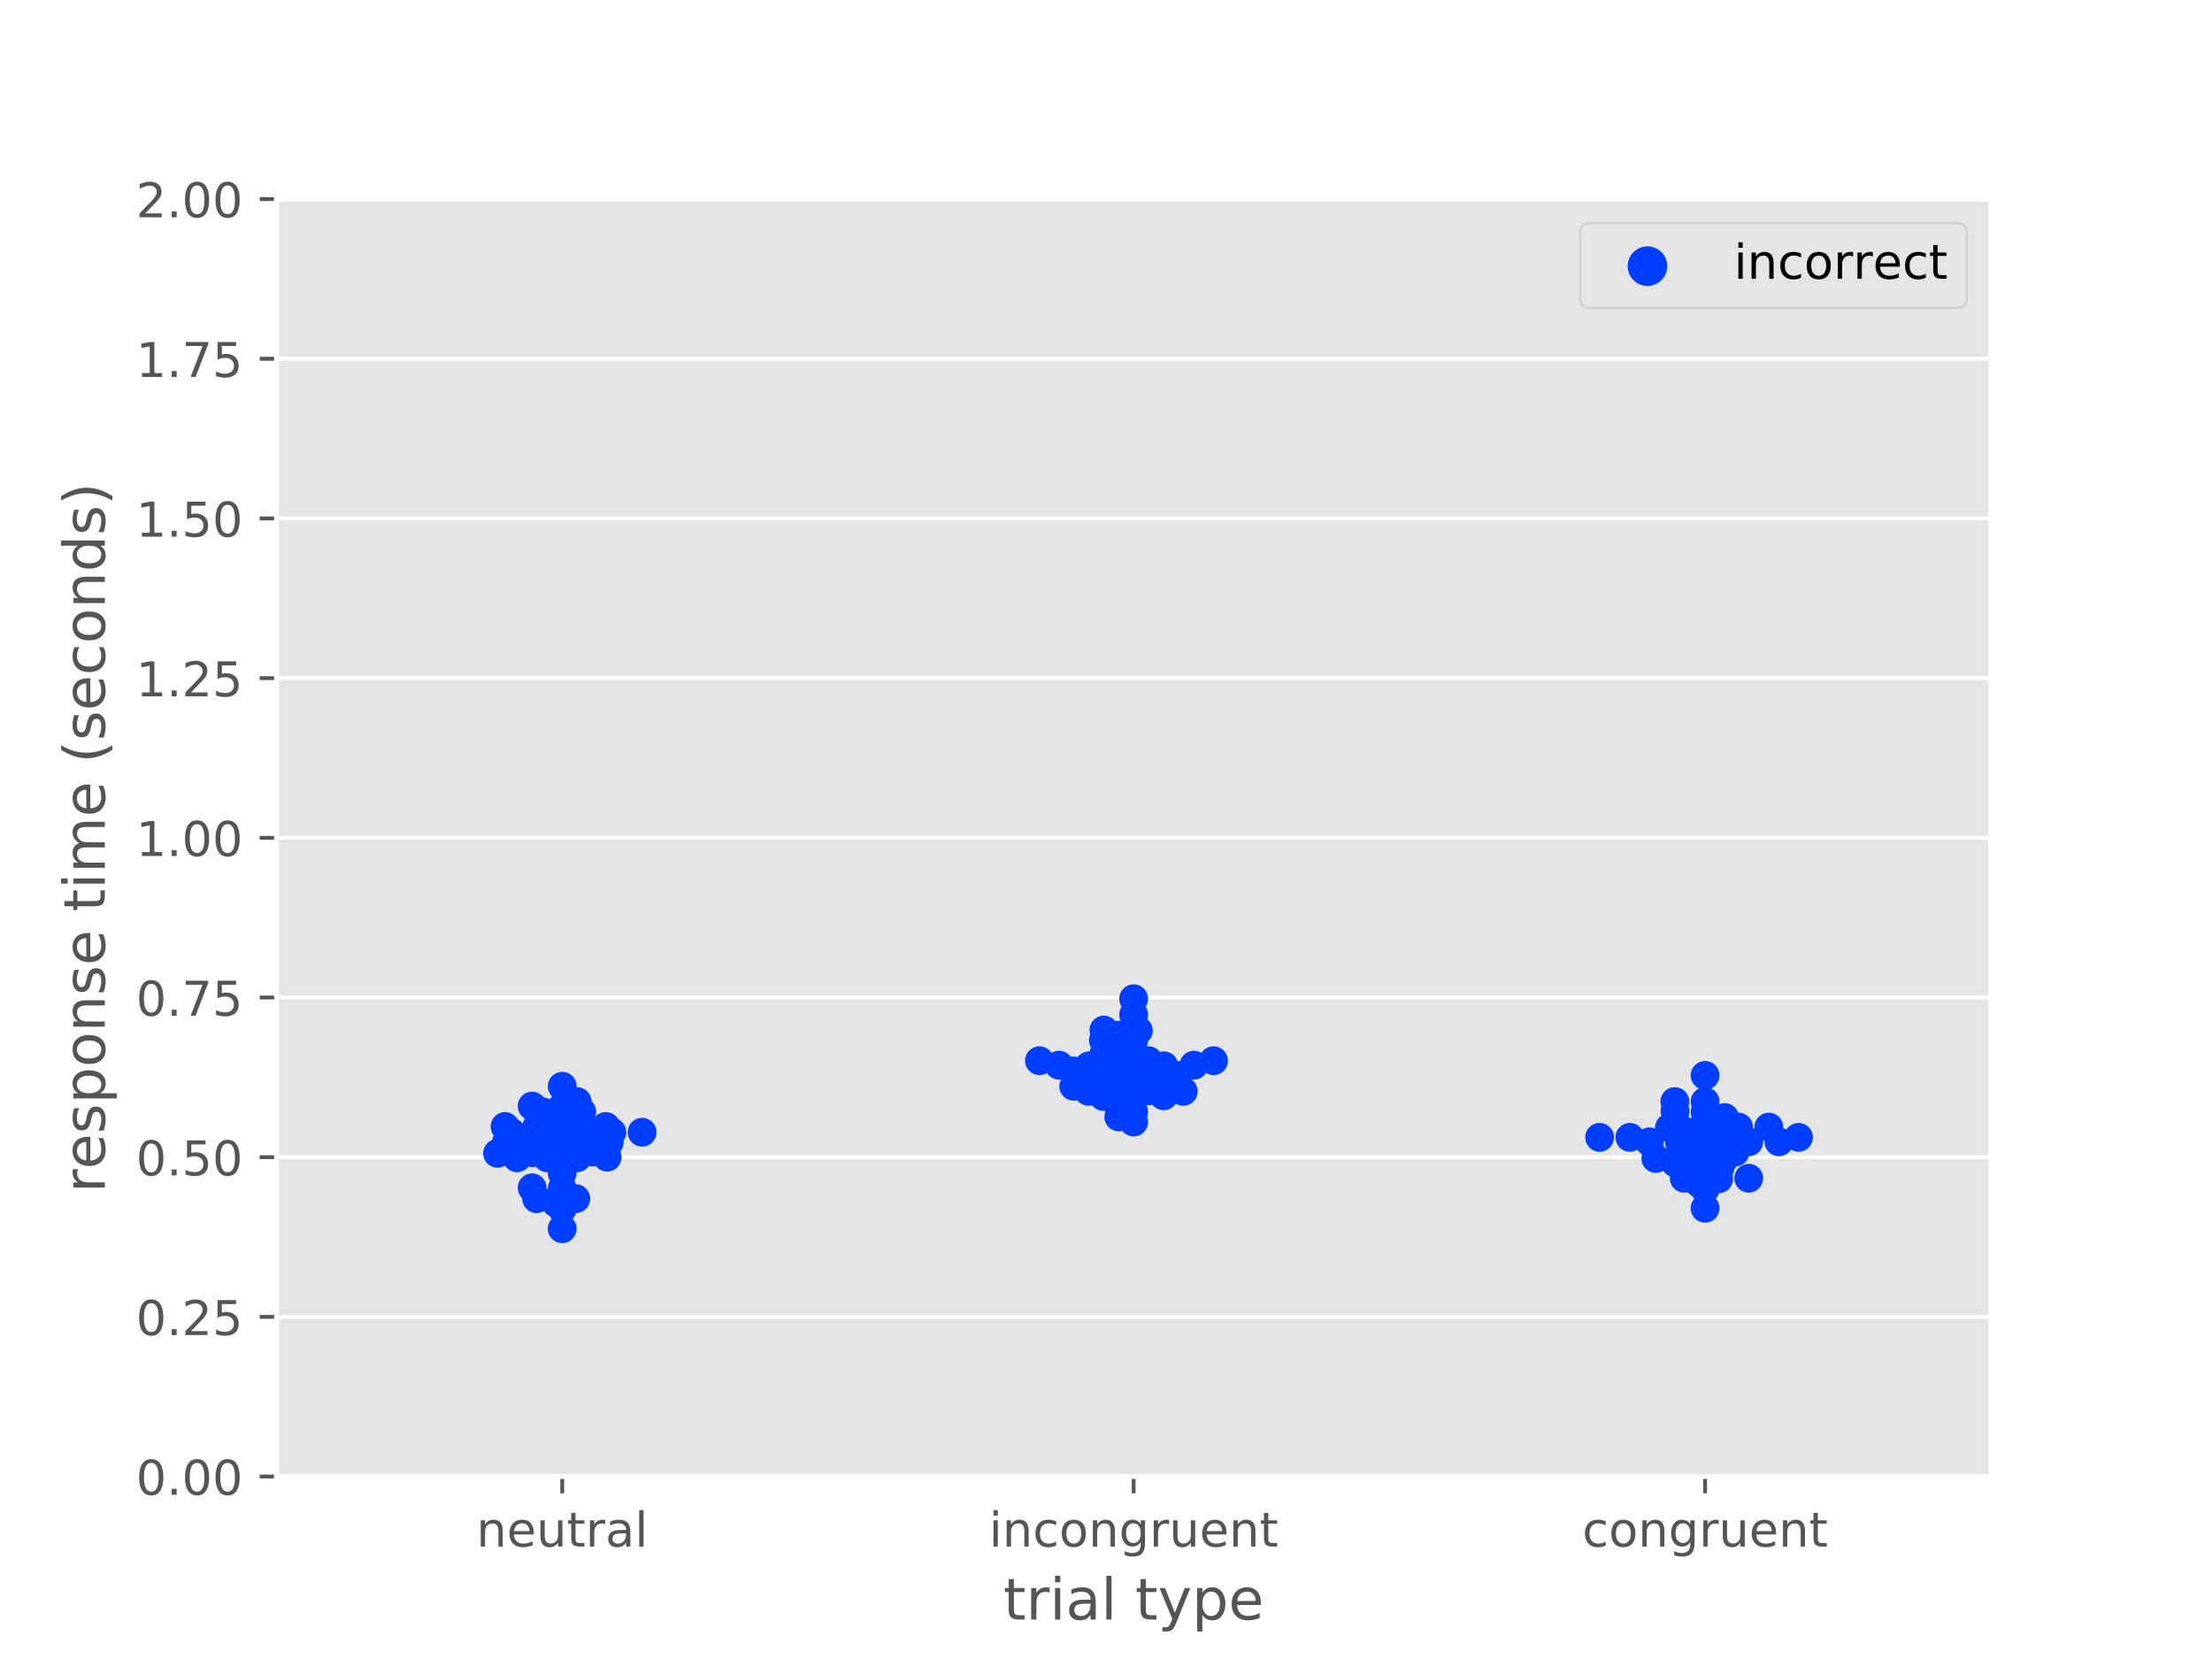 <?xml version="1.0" encoding="utf-8" standalone="no"?>
<!DOCTYPE svg PUBLIC "-//W3C//DTD SVG 1.1//EN"
  "http://www.w3.org/Graphics/SVG/1.1/DTD/svg11.dtd">
<!-- Created with matplotlib (https://matplotlib.org/) -->
<svg height="345.6pt" version="1.1" viewBox="0 0 460.8 345.6" width="460.8pt" xmlns="http://www.w3.org/2000/svg" xmlns:xlink="http://www.w3.org/1999/xlink">
 <defs>
  <style type="text/css">
*{stroke-linecap:butt;stroke-linejoin:round;}
  </style>
 </defs>
 <g id="figure_1">
  <g id="patch_1">
   <path d="M 0 345.6 
L 460.8 345.6 
L 460.8 0 
L 0 0 
z
" style="fill:#ffffff;"/>
  </g>
  <g id="axes_1">
   <g id="patch_2">
    <path d="M 57.6 307.584 
L 414.72 307.584 
L 414.72 41.472 
L 57.6 41.472 
z
" style="fill:#e5e5e5;"/>
   </g>
   <g id="matplotlib.axis_1">
    <g id="xtick_1">
     <g id="line2d_1">
      <defs>
       <path d="M 0 0 
L 0 3.5 
" id="m90f730a25e" style="stroke:#555555;stroke-width:0.8;"/>
      </defs>
      <g>
       <use style="fill:#555555;stroke:#555555;stroke-width:0.8;" x="117.12" xlink:href="#m90f730a25e" y="307.584"/>
      </g>
     </g>
     <g id="text_1">
      <!-- neutral -->
      <defs>
       <path d="M 54.891 33.016 
L 54.891 0 
L 45.906 0 
L 45.906 32.719 
Q 45.906 40.484 42.875 44.328 
Q 39.844 48.188 33.797 48.188 
Q 26.516 48.188 22.312 43.547 
Q 18.109 38.922 18.109 30.906 
L 18.109 0 
L 9.078 0 
L 9.078 54.688 
L 18.109 54.688 
L 18.109 46.188 
Q 21.344 51.125 25.703 53.562 
Q 30.078 56 35.797 56 
Q 45.219 56 50.047 50.172 
Q 54.891 44.344 54.891 33.016 
z
" id="DejaVuSans-110"/>
       <path d="M 56.203 29.594 
L 56.203 25.203 
L 14.891 25.203 
Q 15.484 15.922 20.484 11.062 
Q 25.484 6.203 34.422 6.203 
Q 39.594 6.203 44.453 7.469 
Q 49.312 8.734 54.109 11.281 
L 54.109 2.781 
Q 49.266 0.734 44.188 -0.344 
Q 39.109 -1.422 33.891 -1.422 
Q 20.797 -1.422 13.156 6.188 
Q 5.516 13.812 5.516 26.812 
Q 5.516 40.234 12.766 48.109 
Q 20.016 56 32.328 56 
Q 43.359 56 49.781 48.891 
Q 56.203 41.797 56.203 29.594 
z
M 47.219 32.234 
Q 47.125 39.594 43.094 43.984 
Q 39.062 48.391 32.422 48.391 
Q 24.906 48.391 20.391 44.141 
Q 15.875 39.891 15.188 32.172 
z
" id="DejaVuSans-101"/>
       <path d="M 8.5 21.578 
L 8.5 54.688 
L 17.484 54.688 
L 17.484 21.922 
Q 17.484 14.156 20.5 10.266 
Q 23.531 6.391 29.594 6.391 
Q 36.859 6.391 41.078 11.031 
Q 45.312 15.672 45.312 23.688 
L 45.312 54.688 
L 54.297 54.688 
L 54.297 0 
L 45.312 0 
L 45.312 8.406 
Q 42.047 3.422 37.719 1 
Q 33.406 -1.422 27.688 -1.422 
Q 18.266 -1.422 13.375 4.438 
Q 8.5 10.297 8.5 21.578 
z
M 31.109 56 
z
" id="DejaVuSans-117"/>
       <path d="M 18.312 70.219 
L 18.312 54.688 
L 36.812 54.688 
L 36.812 47.703 
L 18.312 47.703 
L 18.312 18.016 
Q 18.312 11.328 20.141 9.422 
Q 21.969 7.516 27.594 7.516 
L 36.812 7.516 
L 36.812 0 
L 27.594 0 
Q 17.188 0 13.234 3.875 
Q 9.281 7.766 9.281 18.016 
L 9.281 47.703 
L 2.688 47.703 
L 2.688 54.688 
L 9.281 54.688 
L 9.281 70.219 
z
" id="DejaVuSans-116"/>
       <path d="M 41.109 46.297 
Q 39.594 47.172 37.812 47.578 
Q 36.031 48 33.891 48 
Q 26.266 48 22.188 43.047 
Q 18.109 38.094 18.109 28.812 
L 18.109 0 
L 9.078 0 
L 9.078 54.688 
L 18.109 54.688 
L 18.109 46.188 
Q 20.953 51.172 25.484 53.578 
Q 30.031 56 36.531 56 
Q 37.453 56 38.578 55.875 
Q 39.703 55.766 41.062 55.516 
z
" id="DejaVuSans-114"/>
       <path d="M 34.281 27.484 
Q 23.391 27.484 19.188 25 
Q 14.984 22.516 14.984 16.5 
Q 14.984 11.719 18.141 8.906 
Q 21.297 6.109 26.703 6.109 
Q 34.188 6.109 38.703 11.406 
Q 43.219 16.703 43.219 25.484 
L 43.219 27.484 
z
M 52.203 31.203 
L 52.203 0 
L 43.219 0 
L 43.219 8.297 
Q 40.141 3.328 35.547 0.953 
Q 30.953 -1.422 24.312 -1.422 
Q 15.922 -1.422 10.953 3.297 
Q 6 8.016 6 15.922 
Q 6 25.141 12.172 29.828 
Q 18.359 34.516 30.609 34.516 
L 43.219 34.516 
L 43.219 35.406 
Q 43.219 41.609 39.141 45 
Q 35.062 48.391 27.688 48.391 
Q 23 48.391 18.547 47.266 
Q 14.109 46.141 10.016 43.891 
L 10.016 52.203 
Q 14.938 54.109 19.578 55.047 
Q 24.219 56 28.609 56 
Q 40.484 56 46.344 49.844 
Q 52.203 43.703 52.203 31.203 
z
" id="DejaVuSans-97"/>
       <path d="M 9.422 75.984 
L 18.406 75.984 
L 18.406 0 
L 9.422 0 
z
" id="DejaVuSans-108"/>
      </defs>
      <g style="fill:#555555;" transform="translate(99.237 322.182)scale(0.1 -0.1)">
       <use xlink:href="#DejaVuSans-110"/>
       <use x="63.379" xlink:href="#DejaVuSans-101"/>
       <use x="124.902" xlink:href="#DejaVuSans-117"/>
       <use x="188.281" xlink:href="#DejaVuSans-116"/>
       <use x="227.49" xlink:href="#DejaVuSans-114"/>
       <use x="268.604" xlink:href="#DejaVuSans-97"/>
       <use x="329.883" xlink:href="#DejaVuSans-108"/>
      </g>
     </g>
    </g>
    <g id="xtick_2">
     <g id="line2d_2">
      <g>
       <use style="fill:#555555;stroke:#555555;stroke-width:0.8;" x="236.16" xlink:href="#m90f730a25e" y="307.584"/>
      </g>
     </g>
     <g id="text_2">
      <!-- incongruent -->
      <defs>
       <path d="M 9.422 54.688 
L 18.406 54.688 
L 18.406 0 
L 9.422 0 
z
M 9.422 75.984 
L 18.406 75.984 
L 18.406 64.594 
L 9.422 64.594 
z
" id="DejaVuSans-105"/>
       <path d="M 48.781 52.594 
L 48.781 44.188 
Q 44.969 46.297 41.141 47.344 
Q 37.312 48.391 33.406 48.391 
Q 24.656 48.391 19.812 42.844 
Q 14.984 37.312 14.984 27.297 
Q 14.984 17.281 19.812 11.734 
Q 24.656 6.203 33.406 6.203 
Q 37.312 6.203 41.141 7.25 
Q 44.969 8.297 48.781 10.406 
L 48.781 2.094 
Q 45.016 0.344 40.984 -0.531 
Q 36.969 -1.422 32.422 -1.422 
Q 20.062 -1.422 12.781 6.344 
Q 5.516 14.109 5.516 27.297 
Q 5.516 40.672 12.859 48.328 
Q 20.219 56 33.016 56 
Q 37.156 56 41.109 55.141 
Q 45.062 54.297 48.781 52.594 
z
" id="DejaVuSans-99"/>
       <path d="M 30.609 48.391 
Q 23.391 48.391 19.188 42.75 
Q 14.984 37.109 14.984 27.297 
Q 14.984 17.484 19.156 11.844 
Q 23.344 6.203 30.609 6.203 
Q 37.797 6.203 41.984 11.859 
Q 46.188 17.531 46.188 27.297 
Q 46.188 37.016 41.984 42.703 
Q 37.797 48.391 30.609 48.391 
z
M 30.609 56 
Q 42.328 56 49.016 48.375 
Q 55.719 40.766 55.719 27.297 
Q 55.719 13.875 49.016 6.219 
Q 42.328 -1.422 30.609 -1.422 
Q 18.844 -1.422 12.172 6.219 
Q 5.516 13.875 5.516 27.297 
Q 5.516 40.766 12.172 48.375 
Q 18.844 56 30.609 56 
z
" id="DejaVuSans-111"/>
       <path d="M 45.406 27.984 
Q 45.406 37.75 41.375 43.109 
Q 37.359 48.484 30.078 48.484 
Q 22.859 48.484 18.828 43.109 
Q 14.797 37.75 14.797 27.984 
Q 14.797 18.266 18.828 12.891 
Q 22.859 7.516 30.078 7.516 
Q 37.359 7.516 41.375 12.891 
Q 45.406 18.266 45.406 27.984 
z
M 54.391 6.781 
Q 54.391 -7.172 48.188 -13.984 
Q 42 -20.797 29.203 -20.797 
Q 24.469 -20.797 20.266 -20.094 
Q 16.062 -19.391 12.109 -17.922 
L 12.109 -9.188 
Q 16.062 -11.328 19.922 -12.344 
Q 23.781 -13.375 27.781 -13.375 
Q 36.625 -13.375 41.016 -8.766 
Q 45.406 -4.156 45.406 5.172 
L 45.406 9.625 
Q 42.625 4.781 38.281 2.391 
Q 33.938 0 27.875 0 
Q 17.828 0 11.672 7.656 
Q 5.516 15.328 5.516 27.984 
Q 5.516 40.672 11.672 48.328 
Q 17.828 56 27.875 56 
Q 33.938 56 38.281 53.609 
Q 42.625 51.219 45.406 46.391 
L 45.406 54.688 
L 54.391 54.688 
z
" id="DejaVuSans-103"/>
      </defs>
      <g style="fill:#555555;" transform="translate(206.021 322.182)scale(0.1 -0.1)">
       <use xlink:href="#DejaVuSans-105"/>
       <use x="27.783" xlink:href="#DejaVuSans-110"/>
       <use x="91.162" xlink:href="#DejaVuSans-99"/>
       <use x="146.143" xlink:href="#DejaVuSans-111"/>
       <use x="207.324" xlink:href="#DejaVuSans-110"/>
       <use x="270.703" xlink:href="#DejaVuSans-103"/>
       <use x="334.18" xlink:href="#DejaVuSans-114"/>
       <use x="375.293" xlink:href="#DejaVuSans-117"/>
       <use x="438.672" xlink:href="#DejaVuSans-101"/>
       <use x="500.195" xlink:href="#DejaVuSans-110"/>
       <use x="563.574" xlink:href="#DejaVuSans-116"/>
      </g>
     </g>
    </g>
    <g id="xtick_3">
     <g id="line2d_3">
      <g>
       <use style="fill:#555555;stroke:#555555;stroke-width:0.8;" x="355.2" xlink:href="#m90f730a25e" y="307.584"/>
      </g>
     </g>
     <g id="text_3">
      <!-- congruent -->
      <g style="fill:#555555;" transform="translate(329.619 322.182)scale(0.1 -0.1)">
       <use xlink:href="#DejaVuSans-99"/>
       <use x="54.98" xlink:href="#DejaVuSans-111"/>
       <use x="116.162" xlink:href="#DejaVuSans-110"/>
       <use x="179.541" xlink:href="#DejaVuSans-103"/>
       <use x="243.018" xlink:href="#DejaVuSans-114"/>
       <use x="284.131" xlink:href="#DejaVuSans-117"/>
       <use x="347.51" xlink:href="#DejaVuSans-101"/>
       <use x="409.033" xlink:href="#DejaVuSans-110"/>
       <use x="472.412" xlink:href="#DejaVuSans-116"/>
      </g>
     </g>
    </g>
    <g id="text_4">
     <!-- trial type -->
     <defs>
      <path id="DejaVuSans-32"/>
      <path d="M 32.172 -5.078 
Q 28.375 -14.844 24.75 -17.812 
Q 21.141 -20.797 15.094 -20.797 
L 7.906 -20.797 
L 7.906 -13.281 
L 13.188 -13.281 
Q 16.891 -13.281 18.938 -11.516 
Q 21 -9.766 23.484 -3.219 
L 25.094 0.875 
L 2.984 54.688 
L 12.5 54.688 
L 29.594 11.922 
L 46.688 54.688 
L 56.203 54.688 
z
" id="DejaVuSans-121"/>
      <path d="M 18.109 8.203 
L 18.109 -20.797 
L 9.078 -20.797 
L 9.078 54.688 
L 18.109 54.688 
L 18.109 46.391 
Q 20.953 51.266 25.266 53.625 
Q 29.594 56 35.594 56 
Q 45.562 56 51.781 48.094 
Q 58.016 40.188 58.016 27.297 
Q 58.016 14.406 51.781 6.484 
Q 45.562 -1.422 35.594 -1.422 
Q 29.594 -1.422 25.266 0.953 
Q 20.953 3.328 18.109 8.203 
z
M 48.688 27.297 
Q 48.688 37.203 44.609 42.844 
Q 40.531 48.484 33.406 48.484 
Q 26.266 48.484 22.188 42.844 
Q 18.109 37.203 18.109 27.297 
Q 18.109 17.391 22.188 11.75 
Q 26.266 6.109 33.406 6.109 
Q 40.531 6.109 44.609 11.75 
Q 48.688 17.391 48.688 27.297 
z
" id="DejaVuSans-112"/>
     </defs>
     <g style="fill:#555555;" transform="translate(209.019 337.38)scale(0.12 -0.12)">
      <use xlink:href="#DejaVuSans-116"/>
      <use x="39.209" xlink:href="#DejaVuSans-114"/>
      <use x="80.322" xlink:href="#DejaVuSans-105"/>
      <use x="108.105" xlink:href="#DejaVuSans-97"/>
      <use x="169.385" xlink:href="#DejaVuSans-108"/>
      <use x="197.168" xlink:href="#DejaVuSans-32"/>
      <use x="228.955" xlink:href="#DejaVuSans-116"/>
      <use x="268.164" xlink:href="#DejaVuSans-121"/>
      <use x="327.344" xlink:href="#DejaVuSans-112"/>
      <use x="390.82" xlink:href="#DejaVuSans-101"/>
     </g>
    </g>
   </g>
   <g id="matplotlib.axis_2">
    <g id="ytick_1">
     <g id="line2d_4">
      <path clip-path="url(#p87dfe7464a)" d="M 57.6 307.584 
L 414.72 307.584 
" style="fill:none;stroke:#ffffff;stroke-linecap:square;stroke-width:0.8;"/>
     </g>
     <g id="line2d_5">
      <defs>
       <path d="M 0 0 
L -3.5 0 
" id="m99ea43dc47" style="stroke:#555555;stroke-width:0.8;"/>
      </defs>
      <g>
       <use style="fill:#555555;stroke:#555555;stroke-width:0.8;" x="57.6" xlink:href="#m99ea43dc47" y="307.584"/>
      </g>
     </g>
     <g id="text_5">
      <!-- 0.00 -->
      <defs>
       <path d="M 31.781 66.406 
Q 24.172 66.406 20.328 58.906 
Q 16.5 51.422 16.5 36.375 
Q 16.5 21.391 20.328 13.891 
Q 24.172 6.391 31.781 6.391 
Q 39.453 6.391 43.281 13.891 
Q 47.125 21.391 47.125 36.375 
Q 47.125 51.422 43.281 58.906 
Q 39.453 66.406 31.781 66.406 
z
M 31.781 74.219 
Q 44.047 74.219 50.516 64.516 
Q 56.984 54.828 56.984 36.375 
Q 56.984 17.969 50.516 8.266 
Q 44.047 -1.422 31.781 -1.422 
Q 19.531 -1.422 13.062 8.266 
Q 6.594 17.969 6.594 36.375 
Q 6.594 54.828 13.062 64.516 
Q 19.531 74.219 31.781 74.219 
z
" id="DejaVuSans-48"/>
       <path d="M 10.688 12.406 
L 21 12.406 
L 21 0 
L 10.688 0 
z
" id="DejaVuSans-46"/>
      </defs>
      <g style="fill:#555555;" transform="translate(28.334 311.383)scale(0.1 -0.1)">
       <use xlink:href="#DejaVuSans-48"/>
       <use x="63.623" xlink:href="#DejaVuSans-46"/>
       <use x="95.41" xlink:href="#DejaVuSans-48"/>
       <use x="159.033" xlink:href="#DejaVuSans-48"/>
      </g>
     </g>
    </g>
    <g id="ytick_2">
     <g id="line2d_6">
      <path clip-path="url(#p87dfe7464a)" d="M 57.6 274.32 
L 414.72 274.32 
" style="fill:none;stroke:#ffffff;stroke-linecap:square;stroke-width:0.8;"/>
     </g>
     <g id="line2d_7">
      <g>
       <use style="fill:#555555;stroke:#555555;stroke-width:0.8;" x="57.6" xlink:href="#m99ea43dc47" y="274.32"/>
      </g>
     </g>
     <g id="text_6">
      <!-- 0.25 -->
      <defs>
       <path d="M 19.188 8.297 
L 53.609 8.297 
L 53.609 0 
L 7.328 0 
L 7.328 8.297 
Q 12.938 14.109 22.625 23.891 
Q 32.328 33.688 34.812 36.531 
Q 39.547 41.844 41.422 45.531 
Q 43.312 49.219 43.312 52.781 
Q 43.312 58.594 39.234 62.25 
Q 35.156 65.922 28.609 65.922 
Q 23.969 65.922 18.812 64.312 
Q 13.672 62.703 7.812 59.422 
L 7.812 69.391 
Q 13.766 71.781 18.938 73 
Q 24.125 74.219 28.422 74.219 
Q 39.75 74.219 46.484 68.547 
Q 53.219 62.891 53.219 53.422 
Q 53.219 48.922 51.531 44.891 
Q 49.859 40.875 45.406 35.406 
Q 44.188 33.984 37.641 27.219 
Q 31.109 20.453 19.188 8.297 
z
" id="DejaVuSans-50"/>
       <path d="M 10.797 72.906 
L 49.516 72.906 
L 49.516 64.594 
L 19.828 64.594 
L 19.828 46.734 
Q 21.969 47.469 24.109 47.828 
Q 26.266 48.188 28.422 48.188 
Q 40.625 48.188 47.75 41.5 
Q 54.891 34.812 54.891 23.391 
Q 54.891 11.625 47.562 5.094 
Q 40.234 -1.422 26.906 -1.422 
Q 22.312 -1.422 17.547 -0.641 
Q 12.797 0.141 7.719 1.703 
L 7.719 11.625 
Q 12.109 9.234 16.797 8.062 
Q 21.484 6.891 26.703 6.891 
Q 35.156 6.891 40.078 11.328 
Q 45.016 15.766 45.016 23.391 
Q 45.016 31 40.078 35.438 
Q 35.156 39.891 26.703 39.891 
Q 22.75 39.891 18.812 39.016 
Q 14.891 38.141 10.797 36.281 
z
" id="DejaVuSans-53"/>
      </defs>
      <g style="fill:#555555;" transform="translate(28.334 278.119)scale(0.1 -0.1)">
       <use xlink:href="#DejaVuSans-48"/>
       <use x="63.623" xlink:href="#DejaVuSans-46"/>
       <use x="95.41" xlink:href="#DejaVuSans-50"/>
       <use x="159.033" xlink:href="#DejaVuSans-53"/>
      </g>
     </g>
    </g>
    <g id="ytick_3">
     <g id="line2d_8">
      <path clip-path="url(#p87dfe7464a)" d="M 57.6 241.056 
L 414.72 241.056 
" style="fill:none;stroke:#ffffff;stroke-linecap:square;stroke-width:0.8;"/>
     </g>
     <g id="line2d_9">
      <g>
       <use style="fill:#555555;stroke:#555555;stroke-width:0.8;" x="57.6" xlink:href="#m99ea43dc47" y="241.056"/>
      </g>
     </g>
     <g id="text_7">
      <!-- 0.50 -->
      <g style="fill:#555555;" transform="translate(28.334 244.855)scale(0.1 -0.1)">
       <use xlink:href="#DejaVuSans-48"/>
       <use x="63.623" xlink:href="#DejaVuSans-46"/>
       <use x="95.41" xlink:href="#DejaVuSans-53"/>
       <use x="159.033" xlink:href="#DejaVuSans-48"/>
      </g>
     </g>
    </g>
    <g id="ytick_4">
     <g id="line2d_10">
      <path clip-path="url(#p87dfe7464a)" d="M 57.6 207.792 
L 414.72 207.792 
" style="fill:none;stroke:#ffffff;stroke-linecap:square;stroke-width:0.8;"/>
     </g>
     <g id="line2d_11">
      <g>
       <use style="fill:#555555;stroke:#555555;stroke-width:0.8;" x="57.6" xlink:href="#m99ea43dc47" y="207.792"/>
      </g>
     </g>
     <g id="text_8">
      <!-- 0.75 -->
      <defs>
       <path d="M 8.203 72.906 
L 55.078 72.906 
L 55.078 68.703 
L 28.609 0 
L 18.312 0 
L 43.219 64.594 
L 8.203 64.594 
z
" id="DejaVuSans-55"/>
      </defs>
      <g style="fill:#555555;" transform="translate(28.334 211.591)scale(0.1 -0.1)">
       <use xlink:href="#DejaVuSans-48"/>
       <use x="63.623" xlink:href="#DejaVuSans-46"/>
       <use x="95.41" xlink:href="#DejaVuSans-55"/>
       <use x="159.033" xlink:href="#DejaVuSans-53"/>
      </g>
     </g>
    </g>
    <g id="ytick_5">
     <g id="line2d_12">
      <path clip-path="url(#p87dfe7464a)" d="M 57.6 174.528 
L 414.72 174.528 
" style="fill:none;stroke:#ffffff;stroke-linecap:square;stroke-width:0.8;"/>
     </g>
     <g id="line2d_13">
      <g>
       <use style="fill:#555555;stroke:#555555;stroke-width:0.8;" x="57.6" xlink:href="#m99ea43dc47" y="174.528"/>
      </g>
     </g>
     <g id="text_9">
      <!-- 1.00 -->
      <defs>
       <path d="M 12.406 8.297 
L 28.516 8.297 
L 28.516 63.922 
L 10.984 60.406 
L 10.984 69.391 
L 28.422 72.906 
L 38.281 72.906 
L 38.281 8.297 
L 54.391 8.297 
L 54.391 0 
L 12.406 0 
z
" id="DejaVuSans-49"/>
      </defs>
      <g style="fill:#555555;" transform="translate(28.334 178.327)scale(0.1 -0.1)">
       <use xlink:href="#DejaVuSans-49"/>
       <use x="63.623" xlink:href="#DejaVuSans-46"/>
       <use x="95.41" xlink:href="#DejaVuSans-48"/>
       <use x="159.033" xlink:href="#DejaVuSans-48"/>
      </g>
     </g>
    </g>
    <g id="ytick_6">
     <g id="line2d_14">
      <path clip-path="url(#p87dfe7464a)" d="M 57.6 141.264 
L 414.72 141.264 
" style="fill:none;stroke:#ffffff;stroke-linecap:square;stroke-width:0.8;"/>
     </g>
     <g id="line2d_15">
      <g>
       <use style="fill:#555555;stroke:#555555;stroke-width:0.8;" x="57.6" xlink:href="#m99ea43dc47" y="141.264"/>
      </g>
     </g>
     <g id="text_10">
      <!-- 1.25 -->
      <g style="fill:#555555;" transform="translate(28.334 145.063)scale(0.1 -0.1)">
       <use xlink:href="#DejaVuSans-49"/>
       <use x="63.623" xlink:href="#DejaVuSans-46"/>
       <use x="95.41" xlink:href="#DejaVuSans-50"/>
       <use x="159.033" xlink:href="#DejaVuSans-53"/>
      </g>
     </g>
    </g>
    <g id="ytick_7">
     <g id="line2d_16">
      <path clip-path="url(#p87dfe7464a)" d="M 57.6 108 
L 414.72 108 
" style="fill:none;stroke:#ffffff;stroke-linecap:square;stroke-width:0.8;"/>
     </g>
     <g id="line2d_17">
      <g>
       <use style="fill:#555555;stroke:#555555;stroke-width:0.8;" x="57.6" xlink:href="#m99ea43dc47" y="108"/>
      </g>
     </g>
     <g id="text_11">
      <!-- 1.50 -->
      <g style="fill:#555555;" transform="translate(28.334 111.799)scale(0.1 -0.1)">
       <use xlink:href="#DejaVuSans-49"/>
       <use x="63.623" xlink:href="#DejaVuSans-46"/>
       <use x="95.41" xlink:href="#DejaVuSans-53"/>
       <use x="159.033" xlink:href="#DejaVuSans-48"/>
      </g>
     </g>
    </g>
    <g id="ytick_8">
     <g id="line2d_18">
      <path clip-path="url(#p87dfe7464a)" d="M 57.6 74.736 
L 414.72 74.736 
" style="fill:none;stroke:#ffffff;stroke-linecap:square;stroke-width:0.8;"/>
     </g>
     <g id="line2d_19">
      <g>
       <use style="fill:#555555;stroke:#555555;stroke-width:0.8;" x="57.6" xlink:href="#m99ea43dc47" y="74.736"/>
      </g>
     </g>
     <g id="text_12">
      <!-- 1.75 -->
      <g style="fill:#555555;" transform="translate(28.334 78.535)scale(0.1 -0.1)">
       <use xlink:href="#DejaVuSans-49"/>
       <use x="63.623" xlink:href="#DejaVuSans-46"/>
       <use x="95.41" xlink:href="#DejaVuSans-55"/>
       <use x="159.033" xlink:href="#DejaVuSans-53"/>
      </g>
     </g>
    </g>
    <g id="ytick_9">
     <g id="line2d_20">
      <path clip-path="url(#p87dfe7464a)" d="M 57.6 41.472 
L 414.72 41.472 
" style="fill:none;stroke:#ffffff;stroke-linecap:square;stroke-width:0.8;"/>
     </g>
     <g id="line2d_21">
      <g>
       <use style="fill:#555555;stroke:#555555;stroke-width:0.8;" x="57.6" xlink:href="#m99ea43dc47" y="41.472"/>
      </g>
     </g>
     <g id="text_13">
      <!-- 2.00 -->
      <g style="fill:#555555;" transform="translate(28.334 45.271)scale(0.1 -0.1)">
       <use xlink:href="#DejaVuSans-50"/>
       <use x="63.623" xlink:href="#DejaVuSans-46"/>
       <use x="95.41" xlink:href="#DejaVuSans-48"/>
       <use x="159.033" xlink:href="#DejaVuSans-48"/>
      </g>
     </g>
    </g>
    <g id="text_14">
     <!-- response time (seconds) -->
     <defs>
      <path d="M 44.281 53.078 
L 44.281 44.578 
Q 40.484 46.531 36.375 47.5 
Q 32.281 48.484 27.875 48.484 
Q 21.188 48.484 17.844 46.438 
Q 14.5 44.391 14.5 40.281 
Q 14.5 37.156 16.891 35.375 
Q 19.281 33.594 26.516 31.984 
L 29.594 31.297 
Q 39.156 29.25 43.188 25.516 
Q 47.219 21.781 47.219 15.094 
Q 47.219 7.469 41.188 3.016 
Q 35.156 -1.422 24.609 -1.422 
Q 20.219 -1.422 15.453 -0.562 
Q 10.688 0.297 5.422 2 
L 5.422 11.281 
Q 10.406 8.688 15.234 7.391 
Q 20.062 6.109 24.812 6.109 
Q 31.156 6.109 34.562 8.281 
Q 37.984 10.453 37.984 14.406 
Q 37.984 18.062 35.516 20.016 
Q 33.062 21.969 24.703 23.781 
L 21.578 24.516 
Q 13.234 26.266 9.516 29.906 
Q 5.812 33.547 5.812 39.891 
Q 5.812 47.609 11.281 51.797 
Q 16.75 56 26.812 56 
Q 31.781 56 36.172 55.266 
Q 40.578 54.547 44.281 53.078 
z
" id="DejaVuSans-115"/>
      <path d="M 52 44.188 
Q 55.375 50.25 60.062 53.125 
Q 64.75 56 71.094 56 
Q 79.641 56 84.281 50.016 
Q 88.922 44.047 88.922 33.016 
L 88.922 0 
L 79.891 0 
L 79.891 32.719 
Q 79.891 40.578 77.094 44.375 
Q 74.312 48.188 68.609 48.188 
Q 61.625 48.188 57.562 43.547 
Q 53.516 38.922 53.516 30.906 
L 53.516 0 
L 44.484 0 
L 44.484 32.719 
Q 44.484 40.625 41.703 44.406 
Q 38.922 48.188 33.109 48.188 
Q 26.219 48.188 22.156 43.531 
Q 18.109 38.875 18.109 30.906 
L 18.109 0 
L 9.078 0 
L 9.078 54.688 
L 18.109 54.688 
L 18.109 46.188 
Q 21.188 51.219 25.484 53.609 
Q 29.781 56 35.688 56 
Q 41.656 56 45.828 52.969 
Q 50 49.953 52 44.188 
z
" id="DejaVuSans-109"/>
      <path d="M 31 75.875 
Q 24.469 64.656 21.281 53.656 
Q 18.109 42.672 18.109 31.391 
Q 18.109 20.125 21.312 9.062 
Q 24.516 -2 31 -13.188 
L 23.188 -13.188 
Q 15.875 -1.703 12.234 9.375 
Q 8.594 20.453 8.594 31.391 
Q 8.594 42.281 12.203 53.312 
Q 15.828 64.359 23.188 75.875 
z
" id="DejaVuSans-40"/>
      <path d="M 45.406 46.391 
L 45.406 75.984 
L 54.391 75.984 
L 54.391 0 
L 45.406 0 
L 45.406 8.203 
Q 42.578 3.328 38.25 0.953 
Q 33.938 -1.422 27.875 -1.422 
Q 17.969 -1.422 11.734 6.484 
Q 5.516 14.406 5.516 27.297 
Q 5.516 40.188 11.734 48.094 
Q 17.969 56 27.875 56 
Q 33.938 56 38.25 53.625 
Q 42.578 51.266 45.406 46.391 
z
M 14.797 27.297 
Q 14.797 17.391 18.875 11.75 
Q 22.953 6.109 30.078 6.109 
Q 37.203 6.109 41.297 11.75 
Q 45.406 17.391 45.406 27.297 
Q 45.406 37.203 41.297 42.844 
Q 37.203 48.484 30.078 48.484 
Q 22.953 48.484 18.875 42.844 
Q 14.797 37.203 14.797 27.297 
z
" id="DejaVuSans-100"/>
      <path d="M 8.016 75.875 
L 15.828 75.875 
Q 23.141 64.359 26.781 53.312 
Q 30.422 42.281 30.422 31.391 
Q 30.422 20.453 26.781 9.375 
Q 23.141 -1.703 15.828 -13.188 
L 8.016 -13.188 
Q 14.5 -2 17.703 9.062 
Q 20.906 20.125 20.906 31.391 
Q 20.906 42.672 17.703 53.656 
Q 14.5 64.656 8.016 75.875 
z
" id="DejaVuSans-41"/>
     </defs>
     <g style="fill:#555555;" transform="translate(21.839 248.486)rotate(-90)scale(0.12 -0.12)">
      <use xlink:href="#DejaVuSans-114"/>
      <use x="41.082" xlink:href="#DejaVuSans-101"/>
      <use x="102.605" xlink:href="#DejaVuSans-115"/>
      <use x="154.705" xlink:href="#DejaVuSans-112"/>
      <use x="218.182" xlink:href="#DejaVuSans-111"/>
      <use x="279.363" xlink:href="#DejaVuSans-110"/>
      <use x="342.742" xlink:href="#DejaVuSans-115"/>
      <use x="394.842" xlink:href="#DejaVuSans-101"/>
      <use x="456.365" xlink:href="#DejaVuSans-32"/>
      <use x="488.152" xlink:href="#DejaVuSans-116"/>
      <use x="527.361" xlink:href="#DejaVuSans-105"/>
      <use x="555.145" xlink:href="#DejaVuSans-109"/>
      <use x="652.557" xlink:href="#DejaVuSans-101"/>
      <use x="714.08" xlink:href="#DejaVuSans-32"/>
      <use x="745.867" xlink:href="#DejaVuSans-40"/>
      <use x="784.881" xlink:href="#DejaVuSans-115"/>
      <use x="836.98" xlink:href="#DejaVuSans-101"/>
      <use x="898.504" xlink:href="#DejaVuSans-99"/>
      <use x="953.484" xlink:href="#DejaVuSans-111"/>
      <use x="1014.666" xlink:href="#DejaVuSans-110"/>
      <use x="1078.045" xlink:href="#DejaVuSans-100"/>
      <use x="1141.521" xlink:href="#DejaVuSans-115"/>
      <use x="1193.621" xlink:href="#DejaVuSans-41"/>
     </g>
    </g>
   </g>
   <g id="PathCollection_1"/>
   <g id="patch_3">
    <path d="M 57.6 307.584 
L 57.6 41.472 
" style="fill:none;stroke:#ffffff;stroke-linecap:square;stroke-linejoin:miter;"/>
   </g>
   <g id="patch_4">
    <path d="M 414.72 307.584 
L 414.72 41.472 
" style="fill:none;stroke:#ffffff;stroke-linecap:square;stroke-linejoin:miter;"/>
   </g>
   <g id="patch_5">
    <path d="M 57.6 307.584 
L 414.72 307.584 
" style="fill:none;stroke:#ffffff;stroke-linecap:square;stroke-linejoin:miter;"/>
   </g>
   <g id="patch_6">
    <path d="M 57.6 41.472 
L 414.72 41.472 
" style="fill:none;stroke:#ffffff;stroke-linecap:square;stroke-linejoin:miter;"/>
   </g>
   <g id="PathCollection_2">
    <defs>
     <path d="M 0 3 
C 0.796 3 1.559 2.684 2.121 2.121 
C 2.684 1.559 3 0.796 3 0 
C 3 -0.796 2.684 -1.559 2.121 -2.121 
C 1.559 -2.684 0.796 -3 0 -3 
C -0.796 -3 -1.559 -2.684 -2.121 -2.121 
C -2.684 -1.559 -3 -0.796 -3 0 
C -3 0.796 -2.684 1.559 -2.121 2.121 
C -1.559 2.684 -0.796 3 0 3 
z
" id="C0_0_01a1ca0e7a"/>
    </defs>
    <g clip-path="url(#p87dfe7464a)">
     <use style="fill:#023eff;" x="117.12" xlink:href="#C0_0_01a1ca0e7a" y="255.958"/>
    </g>
    <g clip-path="url(#p87dfe7464a)">
     <use style="fill:#023eff;" x="117.12" xlink:href="#C0_0_01a1ca0e7a" y="251.834"/>
    </g>
    <g clip-path="url(#p87dfe7464a)">
     <use style="fill:#023eff;" x="115.869" xlink:href="#C0_0_01a1ca0e7a" y="250.636"/>
    </g>
    <g clip-path="url(#p87dfe7464a)">
     <use style="fill:#023eff;" x="119.947" xlink:href="#C0_0_01a1ca0e7a" y="249.705"/>
    </g>
    <g clip-path="url(#p87dfe7464a)">
     <use style="fill:#023eff;" x="111.791" xlink:href="#C0_0_01a1ca0e7a" y="249.705"/>
    </g>
    <g clip-path="url(#p87dfe7464a)">
     <use style="fill:#023eff;" x="117.12" xlink:href="#C0_0_01a1ca0e7a" y="247.576"/>
    </g>
    <g clip-path="url(#p87dfe7464a)">
     <use style="fill:#023eff;" x="110.857" xlink:href="#C0_0_01a1ca0e7a" y="247.443"/>
    </g>
    <g clip-path="url(#p87dfe7464a)">
     <use style="fill:#023eff;" x="117.12" xlink:href="#C0_0_01a1ca0e7a" y="244.382"/>
    </g>
    <g clip-path="url(#p87dfe7464a)">
     <use style="fill:#023eff;" x="117.12" xlink:href="#C0_0_01a1ca0e7a" y="242.254"/>
    </g>
    <g clip-path="url(#p87dfe7464a)">
     <use style="fill:#023eff;" x="114.027" xlink:href="#C0_0_01a1ca0e7a" y="241.189"/>
    </g>
    <g clip-path="url(#p87dfe7464a)">
     <use style="fill:#023eff;" x="120.213" xlink:href="#C0_0_01a1ca0e7a" y="241.189"/>
    </g>
    <g clip-path="url(#p87dfe7464a)">
     <use style="fill:#023eff;" x="107.727" xlink:href="#C0_0_01a1ca0e7a" y="241.189"/>
    </g>
    <g clip-path="url(#p87dfe7464a)">
     <use style="fill:#023eff;" x="126.476" xlink:href="#C0_0_01a1ca0e7a" y="241.056"/>
    </g>
    <g clip-path="url(#p87dfe7464a)">
     <use style="fill:#023eff;" x="103.649" xlink:href="#C0_0_01a1ca0e7a" y="240.258"/>
    </g>
    <g clip-path="url(#p87dfe7464a)">
     <use style="fill:#023eff;" x="117.12" xlink:href="#C0_0_01a1ca0e7a" y="240.125"/>
    </g>
    <g clip-path="url(#p87dfe7464a)">
     <use style="fill:#023eff;" x="110.934" xlink:href="#C0_0_01a1ca0e7a" y="240.125"/>
    </g>
    <g clip-path="url(#p87dfe7464a)">
     <use style="fill:#023eff;" x="123.383" xlink:href="#C0_0_01a1ca0e7a" y="239.992"/>
    </g>
    <g clip-path="url(#p87dfe7464a)">
     <use style="fill:#023eff;" x="115.869" xlink:href="#C0_0_01a1ca0e7a" y="238.927"/>
    </g>
    <g clip-path="url(#p87dfe7464a)">
     <use style="fill:#023eff;" x="120.638" xlink:href="#C0_0_01a1ca0e7a" y="238.129"/>
    </g>
    <g clip-path="url(#p87dfe7464a)">
     <use style="fill:#023eff;" x="111.791" xlink:href="#C0_0_01a1ca0e7a" y="237.996"/>
    </g>
    <g clip-path="url(#p87dfe7464a)">
     <use style="fill:#023eff;" x="126.901" xlink:href="#C0_0_01a1ca0e7a" y="237.996"/>
    </g>
    <g clip-path="url(#p87dfe7464a)">
     <use style="fill:#023eff;" x="105.529" xlink:href="#C0_0_01a1ca0e7a" y="237.863"/>
    </g>
    <g clip-path="url(#p87dfe7464a)">
     <use style="fill:#023eff;" x="117.12" xlink:href="#C0_0_01a1ca0e7a" y="236.931"/>
    </g>
    <g clip-path="url(#p87dfe7464a)">
     <use style="fill:#023eff;" x="123.383" xlink:href="#C0_0_01a1ca0e7a" y="236.798"/>
    </g>
    <g clip-path="url(#p87dfe7464a)">
     <use style="fill:#023eff;" x="110.54" xlink:href="#C0_0_01a1ca0e7a" y="236.798"/>
    </g>
    <g clip-path="url(#p87dfe7464a)">
     <use style="fill:#023eff;" x="127.46" xlink:href="#C0_0_01a1ca0e7a" y="235.867"/>
    </g>
    <g clip-path="url(#p87dfe7464a)">
     <use style="fill:#023eff;" x="106.463" xlink:href="#C0_0_01a1ca0e7a" y="235.867"/>
    </g>
    <g clip-path="url(#p87dfe7464a)">
     <use style="fill:#023eff;" x="133.76" xlink:href="#C0_0_01a1ca0e7a" y="235.867"/>
    </g>
    <g clip-path="url(#p87dfe7464a)">
     <use style="fill:#023eff;" x="115.869" xlink:href="#C0_0_01a1ca0e7a" y="235.734"/>
    </g>
    <g clip-path="url(#p87dfe7464a)">
     <use style="fill:#023eff;" x="119.947" xlink:href="#C0_0_01a1ca0e7a" y="234.802"/>
    </g>
    <g clip-path="url(#p87dfe7464a)">
     <use style="fill:#023eff;" x="111.791" xlink:href="#C0_0_01a1ca0e7a" y="234.802"/>
    </g>
    <g clip-path="url(#p87dfe7464a)">
     <use style="fill:#023eff;" x="126.209" xlink:href="#C0_0_01a1ca0e7a" y="234.669"/>
    </g>
    <g clip-path="url(#p87dfe7464a)">
     <use style="fill:#023eff;" x="105.212" xlink:href="#C0_0_01a1ca0e7a" y="234.669"/>
    </g>
    <g clip-path="url(#p87dfe7464a)">
     <use style="fill:#023eff;" x="117.12" xlink:href="#C0_0_01a1ca0e7a" y="232.54"/>
    </g>
    <g clip-path="url(#p87dfe7464a)">
     <use style="fill:#023eff;" x="113.042" xlink:href="#C0_0_01a1ca0e7a" y="231.609"/>
    </g>
    <g clip-path="url(#p87dfe7464a)">
     <use style="fill:#023eff;" x="121.198" xlink:href="#C0_0_01a1ca0e7a" y="231.609"/>
    </g>
    <g clip-path="url(#p87dfe7464a)">
     <use style="fill:#023eff;" x="117.12" xlink:href="#C0_0_01a1ca0e7a" y="230.545"/>
    </g>
    <g clip-path="url(#p87dfe7464a)">
     <use style="fill:#023eff;" x="110.857" xlink:href="#C0_0_01a1ca0e7a" y="230.412"/>
    </g>
    <g clip-path="url(#p87dfe7464a)">
     <use style="fill:#023eff;" x="120.213" xlink:href="#C0_0_01a1ca0e7a" y="229.48"/>
    </g>
    <g clip-path="url(#p87dfe7464a)">
     <use style="fill:#023eff;" x="117.12" xlink:href="#C0_0_01a1ca0e7a" y="226.287"/>
    </g>
   </g>
   <g id="PathCollection_3">
    <defs>
     <path d="M 0 3 
C 0.796 3 1.559 2.684 2.121 2.121 
C 2.684 1.559 3 0.796 3 0 
C 3 -0.796 2.684 -1.559 2.121 -2.121 
C 1.559 -2.684 0.796 -3 0 -3 
C -0.796 -3 -1.559 -2.684 -2.121 -2.121 
C -2.684 -1.559 -3 -0.796 -3 0 
C -3 0.796 -2.684 1.559 -2.121 2.121 
C -1.559 2.684 -0.796 3 0 3 
z
" id="C1_0_aac57835d6"/>
    </defs>
    <g clip-path="url(#p87dfe7464a)">
     <use style="fill:#023eff;" x="236.16" xlink:href="#C1_0_aac57835d6" y="233.738"/>
    </g>
    <g clip-path="url(#p87dfe7464a)">
     <use style="fill:#023eff;" x="233.067" xlink:href="#C1_0_aac57835d6" y="232.673"/>
    </g>
    <g clip-path="url(#p87dfe7464a)">
     <use style="fill:#023eff;" x="236.16" xlink:href="#C1_0_aac57835d6" y="231.609"/>
    </g>
    <g clip-path="url(#p87dfe7464a)">
     <use style="fill:#023eff;" x="233.067" xlink:href="#C1_0_aac57835d6" y="230.545"/>
    </g>
    <g clip-path="url(#p87dfe7464a)">
     <use style="fill:#023eff;" x="236.16" xlink:href="#C1_0_aac57835d6" y="228.416"/>
    </g>
    <g clip-path="url(#p87dfe7464a)">
     <use style="fill:#023eff;" x="229.86" xlink:href="#C1_0_aac57835d6" y="228.416"/>
    </g>
    <g clip-path="url(#p87dfe7464a)">
     <use style="fill:#023eff;" x="242.423" xlink:href="#C1_0_aac57835d6" y="228.283"/>
    </g>
    <g clip-path="url(#p87dfe7464a)">
     <use style="fill:#023eff;" x="233.067" xlink:href="#C1_0_aac57835d6" y="227.351"/>
    </g>
    <g clip-path="url(#p87dfe7464a)">
     <use style="fill:#023eff;" x="226.767" xlink:href="#C1_0_aac57835d6" y="227.351"/>
    </g>
    <g clip-path="url(#p87dfe7464a)">
     <use style="fill:#023eff;" x="246.5" xlink:href="#C1_0_aac57835d6" y="227.351"/>
    </g>
    <g clip-path="url(#p87dfe7464a)">
     <use style="fill:#023eff;" x="239.33" xlink:href="#C1_0_aac57835d6" y="227.218"/>
    </g>
    <g clip-path="url(#p87dfe7464a)">
     <use style="fill:#023eff;" x="229.974" xlink:href="#C1_0_aac57835d6" y="226.287"/>
    </g>
    <g clip-path="url(#p87dfe7464a)">
     <use style="fill:#023eff;" x="243.407" xlink:href="#C1_0_aac57835d6" y="226.287"/>
    </g>
    <g clip-path="url(#p87dfe7464a)">
     <use style="fill:#023eff;" x="223.674" xlink:href="#C1_0_aac57835d6" y="226.287"/>
    </g>
    <g clip-path="url(#p87dfe7464a)">
     <use style="fill:#023eff;" x="236.16" xlink:href="#C1_0_aac57835d6" y="225.222"/>
    </g>
    <g clip-path="url(#p87dfe7464a)">
     <use style="fill:#023eff;" x="226.881" xlink:href="#C1_0_aac57835d6" y="225.222"/>
    </g>
    <g clip-path="url(#p87dfe7464a)">
     <use style="fill:#023eff;" x="242.156" xlink:href="#C1_0_aac57835d6" y="225.089"/>
    </g>
    <g clip-path="url(#p87dfe7464a)">
     <use style="fill:#023eff;" x="233.067" xlink:href="#C1_0_aac57835d6" y="224.158"/>
    </g>
    <g clip-path="url(#p87dfe7464a)">
     <use style="fill:#023eff;" x="239.063" xlink:href="#C1_0_aac57835d6" y="224.025"/>
    </g>
    <g clip-path="url(#p87dfe7464a)">
     <use style="fill:#023eff;" x="245.249" xlink:href="#C1_0_aac57835d6" y="224.025"/>
    </g>
    <g clip-path="url(#p87dfe7464a)">
     <use style="fill:#023eff;" x="229.974" xlink:href="#C1_0_aac57835d6" y="223.093"/>
    </g>
    <g clip-path="url(#p87dfe7464a)">
     <use style="fill:#023eff;" x="223.674" xlink:href="#C1_0_aac57835d6" y="223.093"/>
    </g>
    <g clip-path="url(#p87dfe7464a)">
     <use style="fill:#023eff;" x="236.16" xlink:href="#C1_0_aac57835d6" y="222.029"/>
    </g>
    <g clip-path="url(#p87dfe7464a)">
     <use style="fill:#023eff;" x="242.46" xlink:href="#C1_0_aac57835d6" y="222.029"/>
    </g>
    <g clip-path="url(#p87dfe7464a)">
     <use style="fill:#023eff;" x="226.881" xlink:href="#C1_0_aac57835d6" y="222.029"/>
    </g>
    <g clip-path="url(#p87dfe7464a)">
     <use style="fill:#023eff;" x="248.723" xlink:href="#C1_0_aac57835d6" y="221.896"/>
    </g>
    <g clip-path="url(#p87dfe7464a)">
     <use style="fill:#023eff;" x="220.619" xlink:href="#C1_0_aac57835d6" y="221.896"/>
    </g>
    <g clip-path="url(#p87dfe7464a)">
     <use style="fill:#023eff;" x="233.067" xlink:href="#C1_0_aac57835d6" y="220.965"/>
    </g>
    <g clip-path="url(#p87dfe7464a)">
     <use style="fill:#023eff;" x="239.253" xlink:href="#C1_0_aac57835d6" y="220.965"/>
    </g>
    <g clip-path="url(#p87dfe7464a)">
     <use style="fill:#023eff;" x="252.8" xlink:href="#C1_0_aac57835d6" y="220.965"/>
    </g>
    <g clip-path="url(#p87dfe7464a)">
     <use style="fill:#023eff;" x="216.541" xlink:href="#C1_0_aac57835d6" y="220.965"/>
    </g>
    <g clip-path="url(#p87dfe7464a)">
     <use style="fill:#023eff;" x="236.16" xlink:href="#C1_0_aac57835d6" y="219.9"/>
    </g>
    <g clip-path="url(#p87dfe7464a)">
     <use style="fill:#023eff;" x="229.897" xlink:href="#C1_0_aac57835d6" y="219.767"/>
    </g>
    <g clip-path="url(#p87dfe7464a)">
     <use style="fill:#023eff;" x="236.16" xlink:href="#C1_0_aac57835d6" y="216.707"/>
    </g>
    <g clip-path="url(#p87dfe7464a)">
     <use style="fill:#023eff;" x="229.86" xlink:href="#C1_0_aac57835d6" y="216.707"/>
    </g>
    <g clip-path="url(#p87dfe7464a)">
     <use style="fill:#023eff;" x="233.067" xlink:href="#C1_0_aac57835d6" y="215.642"/>
    </g>
    <g clip-path="url(#p87dfe7464a)">
     <use style="fill:#023eff;" x="237.145" xlink:href="#C1_0_aac57835d6" y="214.711"/>
    </g>
    <g clip-path="url(#p87dfe7464a)">
     <use style="fill:#023eff;" x="229.974" xlink:href="#C1_0_aac57835d6" y="214.578"/>
    </g>
    <g clip-path="url(#p87dfe7464a)">
     <use style="fill:#023eff;" x="236.16" xlink:href="#C1_0_aac57835d6" y="211.385"/>
    </g>
    <g clip-path="url(#p87dfe7464a)">
     <use style="fill:#023eff;" x="236.16" xlink:href="#C1_0_aac57835d6" y="208.058"/>
    </g>
   </g>
   <g id="PathCollection_4">
    <defs>
     <path d="M 0 3 
C 0.796 3 1.559 2.684 2.121 2.121 
C 2.684 1.559 3 0.796 3 0 
C 3 -0.796 2.684 -1.559 2.121 -2.121 
C 1.559 -2.684 0.796 -3 0 -3 
C -0.796 -3 -1.559 -2.684 -2.121 -2.121 
C -2.684 -1.559 -3 -0.796 -3 0 
C -3 0.796 -2.684 1.559 -2.121 2.121 
C -1.559 2.684 -0.796 3 0 3 
z
" id="C2_0_33de5ec81e"/>
    </defs>
    <g clip-path="url(#p87dfe7464a)">
     <use style="fill:#023eff;" x="355.2" xlink:href="#C2_0_33de5ec81e" y="251.7"/>
    </g>
    <g clip-path="url(#p87dfe7464a)">
     <use style="fill:#023eff;" x="355.2" xlink:href="#C2_0_33de5ec81e" y="247.709"/>
    </g>
    <g clip-path="url(#p87dfe7464a)">
     <use style="fill:#023eff;" x="353.949" xlink:href="#C2_0_33de5ec81e" y="246.511"/>
    </g>
    <g clip-path="url(#p87dfe7464a)">
     <use style="fill:#023eff;" x="358.027" xlink:href="#C2_0_33de5ec81e" y="245.58"/>
    </g>
    <g clip-path="url(#p87dfe7464a)">
     <use style="fill:#023eff;" x="350.856" xlink:href="#C2_0_33de5ec81e" y="245.447"/>
    </g>
    <g clip-path="url(#p87dfe7464a)">
     <use style="fill:#023eff;" x="364.289" xlink:href="#C2_0_33de5ec81e" y="245.447"/>
    </g>
    <g clip-path="url(#p87dfe7464a)">
     <use style="fill:#023eff;" x="355.2" xlink:href="#C2_0_33de5ec81e" y="244.382"/>
    </g>
    <g clip-path="url(#p87dfe7464a)">
     <use style="fill:#023eff;" x="352.107" xlink:href="#C2_0_33de5ec81e" y="243.318"/>
    </g>
    <g clip-path="url(#p87dfe7464a)">
     <use style="fill:#023eff;" x="358.293" xlink:href="#C2_0_33de5ec81e" y="243.318"/>
    </g>
    <g clip-path="url(#p87dfe7464a)">
     <use style="fill:#023eff;" x="355.2" xlink:href="#C2_0_33de5ec81e" y="242.254"/>
    </g>
    <g clip-path="url(#p87dfe7464a)">
     <use style="fill:#023eff;" x="349.014" xlink:href="#C2_0_33de5ec81e" y="242.254"/>
    </g>
    <g clip-path="url(#p87dfe7464a)">
     <use style="fill:#023eff;" x="359.278" xlink:href="#C2_0_33de5ec81e" y="241.322"/>
    </g>
    <g clip-path="url(#p87dfe7464a)">
     <use style="fill:#023eff;" x="344.936" xlink:href="#C2_0_33de5ec81e" y="241.322"/>
    </g>
    <g clip-path="url(#p87dfe7464a)">
     <use style="fill:#023eff;" x="352.107" xlink:href="#C2_0_33de5ec81e" y="241.189"/>
    </g>
    <g clip-path="url(#p87dfe7464a)">
     <use style="fill:#023eff;" x="355.2" xlink:href="#C2_0_33de5ec81e" y="240.125"/>
    </g>
    <g clip-path="url(#p87dfe7464a)">
     <use style="fill:#023eff;" x="361.463" xlink:href="#C2_0_33de5ec81e" y="239.992"/>
    </g>
    <g clip-path="url(#p87dfe7464a)">
     <use style="fill:#023eff;" x="353.949" xlink:href="#C2_0_33de5ec81e" y="238.927"/>
    </g>
    <g clip-path="url(#p87dfe7464a)">
     <use style="fill:#023eff;" x="358.027" xlink:href="#C2_0_33de5ec81e" y="237.996"/>
    </g>
    <g clip-path="url(#p87dfe7464a)">
     <use style="fill:#023eff;" x="349.871" xlink:href="#C2_0_33de5ec81e" y="237.996"/>
    </g>
    <g clip-path="url(#p87dfe7464a)">
     <use style="fill:#023eff;" x="364.289" xlink:href="#C2_0_33de5ec81e" y="237.863"/>
    </g>
    <g clip-path="url(#p87dfe7464a)">
     <use style="fill:#023eff;" x="343.609" xlink:href="#C2_0_33de5ec81e" y="237.863"/>
    </g>
    <g clip-path="url(#p87dfe7464a)">
     <use style="fill:#023eff;" x="370.589" xlink:href="#C2_0_33de5ec81e" y="237.863"/>
    </g>
    <g clip-path="url(#p87dfe7464a)">
     <use style="fill:#023eff;" x="354.934" xlink:href="#C2_0_33de5ec81e" y="236.931"/>
    </g>
    <g clip-path="url(#p87dfe7464a)">
     <use style="fill:#023eff;" x="339.531" xlink:href="#C2_0_33de5ec81e" y="236.931"/>
    </g>
    <g clip-path="url(#p87dfe7464a)">
     <use style="fill:#023eff;" x="374.667" xlink:href="#C2_0_33de5ec81e" y="236.931"/>
    </g>
    <g clip-path="url(#p87dfe7464a)">
     <use style="fill:#023eff;" x="333.231" xlink:href="#C2_0_33de5ec81e" y="236.931"/>
    </g>
    <g clip-path="url(#p87dfe7464a)">
     <use style="fill:#023eff;" x="361.196" xlink:href="#C2_0_33de5ec81e" y="236.798"/>
    </g>
    <g clip-path="url(#p87dfe7464a)">
     <use style="fill:#023eff;" x="351.841" xlink:href="#C2_0_33de5ec81e" y="235.867"/>
    </g>
    <g clip-path="url(#p87dfe7464a)">
     <use style="fill:#023eff;" x="358.103" xlink:href="#C2_0_33de5ec81e" y="235.734"/>
    </g>
    <g clip-path="url(#p87dfe7464a)">
     <use style="fill:#023eff;" x="347.763" xlink:href="#C2_0_33de5ec81e" y="234.935"/>
    </g>
    <g clip-path="url(#p87dfe7464a)">
     <use style="fill:#023eff;" x="362.181" xlink:href="#C2_0_33de5ec81e" y="234.802"/>
    </g>
    <g clip-path="url(#p87dfe7464a)">
     <use style="fill:#023eff;" x="368.481" xlink:href="#C2_0_33de5ec81e" y="234.802"/>
    </g>
    <g clip-path="url(#p87dfe7464a)">
     <use style="fill:#023eff;" x="355.2" xlink:href="#C2_0_33de5ec81e" y="233.738"/>
    </g>
    <g clip-path="url(#p87dfe7464a)">
     <use style="fill:#023eff;" x="349.014" xlink:href="#C2_0_33de5ec81e" y="233.738"/>
    </g>
    <g clip-path="url(#p87dfe7464a)">
     <use style="fill:#023eff;" x="359.278" xlink:href="#C2_0_33de5ec81e" y="232.807"/>
    </g>
    <g clip-path="url(#p87dfe7464a)">
     <use style="fill:#023eff;" x="355.2" xlink:href="#C2_0_33de5ec81e" y="231.609"/>
    </g>
    <g clip-path="url(#p87dfe7464a)">
     <use style="fill:#023eff;" x="348.937" xlink:href="#C2_0_33de5ec81e" y="231.476"/>
    </g>
    <g clip-path="url(#p87dfe7464a)">
     <use style="fill:#023eff;" x="355.2" xlink:href="#C2_0_33de5ec81e" y="229.48"/>
    </g>
    <g clip-path="url(#p87dfe7464a)">
     <use style="fill:#023eff;" x="348.9" xlink:href="#C2_0_33de5ec81e" y="229.48"/>
    </g>
    <g clip-path="url(#p87dfe7464a)">
     <use style="fill:#023eff;" x="355.2" xlink:href="#C2_0_33de5ec81e" y="224.025"/>
    </g>
   </g>
   <g id="legend_1">
    <g id="patch_7">
     <path d="M 331.198 64.15 
L 407.72 64.15 
Q 409.72 64.15 409.72 62.15 
L 409.72 48.472 
Q 409.72 46.472 407.72 46.472 
L 331.198 46.472 
Q 329.198 46.472 329.198 48.472 
L 329.198 62.15 
Q 329.198 64.15 331.198 64.15 
z
" style="fill:#e5e5e5;opacity:0.8;stroke:#cccccc;stroke-linejoin:miter;stroke-width:0.5;"/>
    </g>
    <g id="PathCollection_5">
     <defs>
      <path d="M 0 3.873 
C 1.027 3.873 2.012 3.465 2.739 2.739 
C 3.465 2.012 3.873 1.027 3.873 0 
C 3.873 -1.027 3.465 -2.012 2.739 -2.739 
C 2.012 -3.465 1.027 -3.873 0 -3.873 
C -1.027 -3.873 -2.012 -3.465 -2.739 -2.739 
C -3.465 -2.012 -3.873 -1.027 -3.873 0 
C -3.873 1.027 -3.465 2.012 -2.739 2.739 
C -2.012 3.465 -1.027 3.873 0 3.873 
z
" id="m7573ed32d8" style="stroke:#023eff;stroke-width:0.5;"/>
     </defs>
     <g>
      <use style="fill:#023eff;stroke:#023eff;stroke-width:0.5;" x="343.198" xlink:href="#m7573ed32d8" y="55.445"/>
     </g>
    </g>
    <g id="text_15">
     <!-- incorrect -->
     <g transform="translate(361.198 58.07)scale(0.1 -0.1)">
      <use xlink:href="#DejaVuSans-105"/>
      <use x="27.783" xlink:href="#DejaVuSans-110"/>
      <use x="91.162" xlink:href="#DejaVuSans-99"/>
      <use x="146.143" xlink:href="#DejaVuSans-111"/>
      <use x="207.324" xlink:href="#DejaVuSans-114"/>
      <use x="248.422" xlink:href="#DejaVuSans-114"/>
      <use x="289.504" xlink:href="#DejaVuSans-101"/>
      <use x="351.027" xlink:href="#DejaVuSans-99"/>
      <use x="406.008" xlink:href="#DejaVuSans-116"/>
     </g>
    </g>
   </g>
  </g>
 </g>
 <defs>
  <clipPath id="p87dfe7464a">
   <rect height="266.112" width="357.12" x="57.6" y="41.472"/>
  </clipPath>
 </defs>
</svg>
